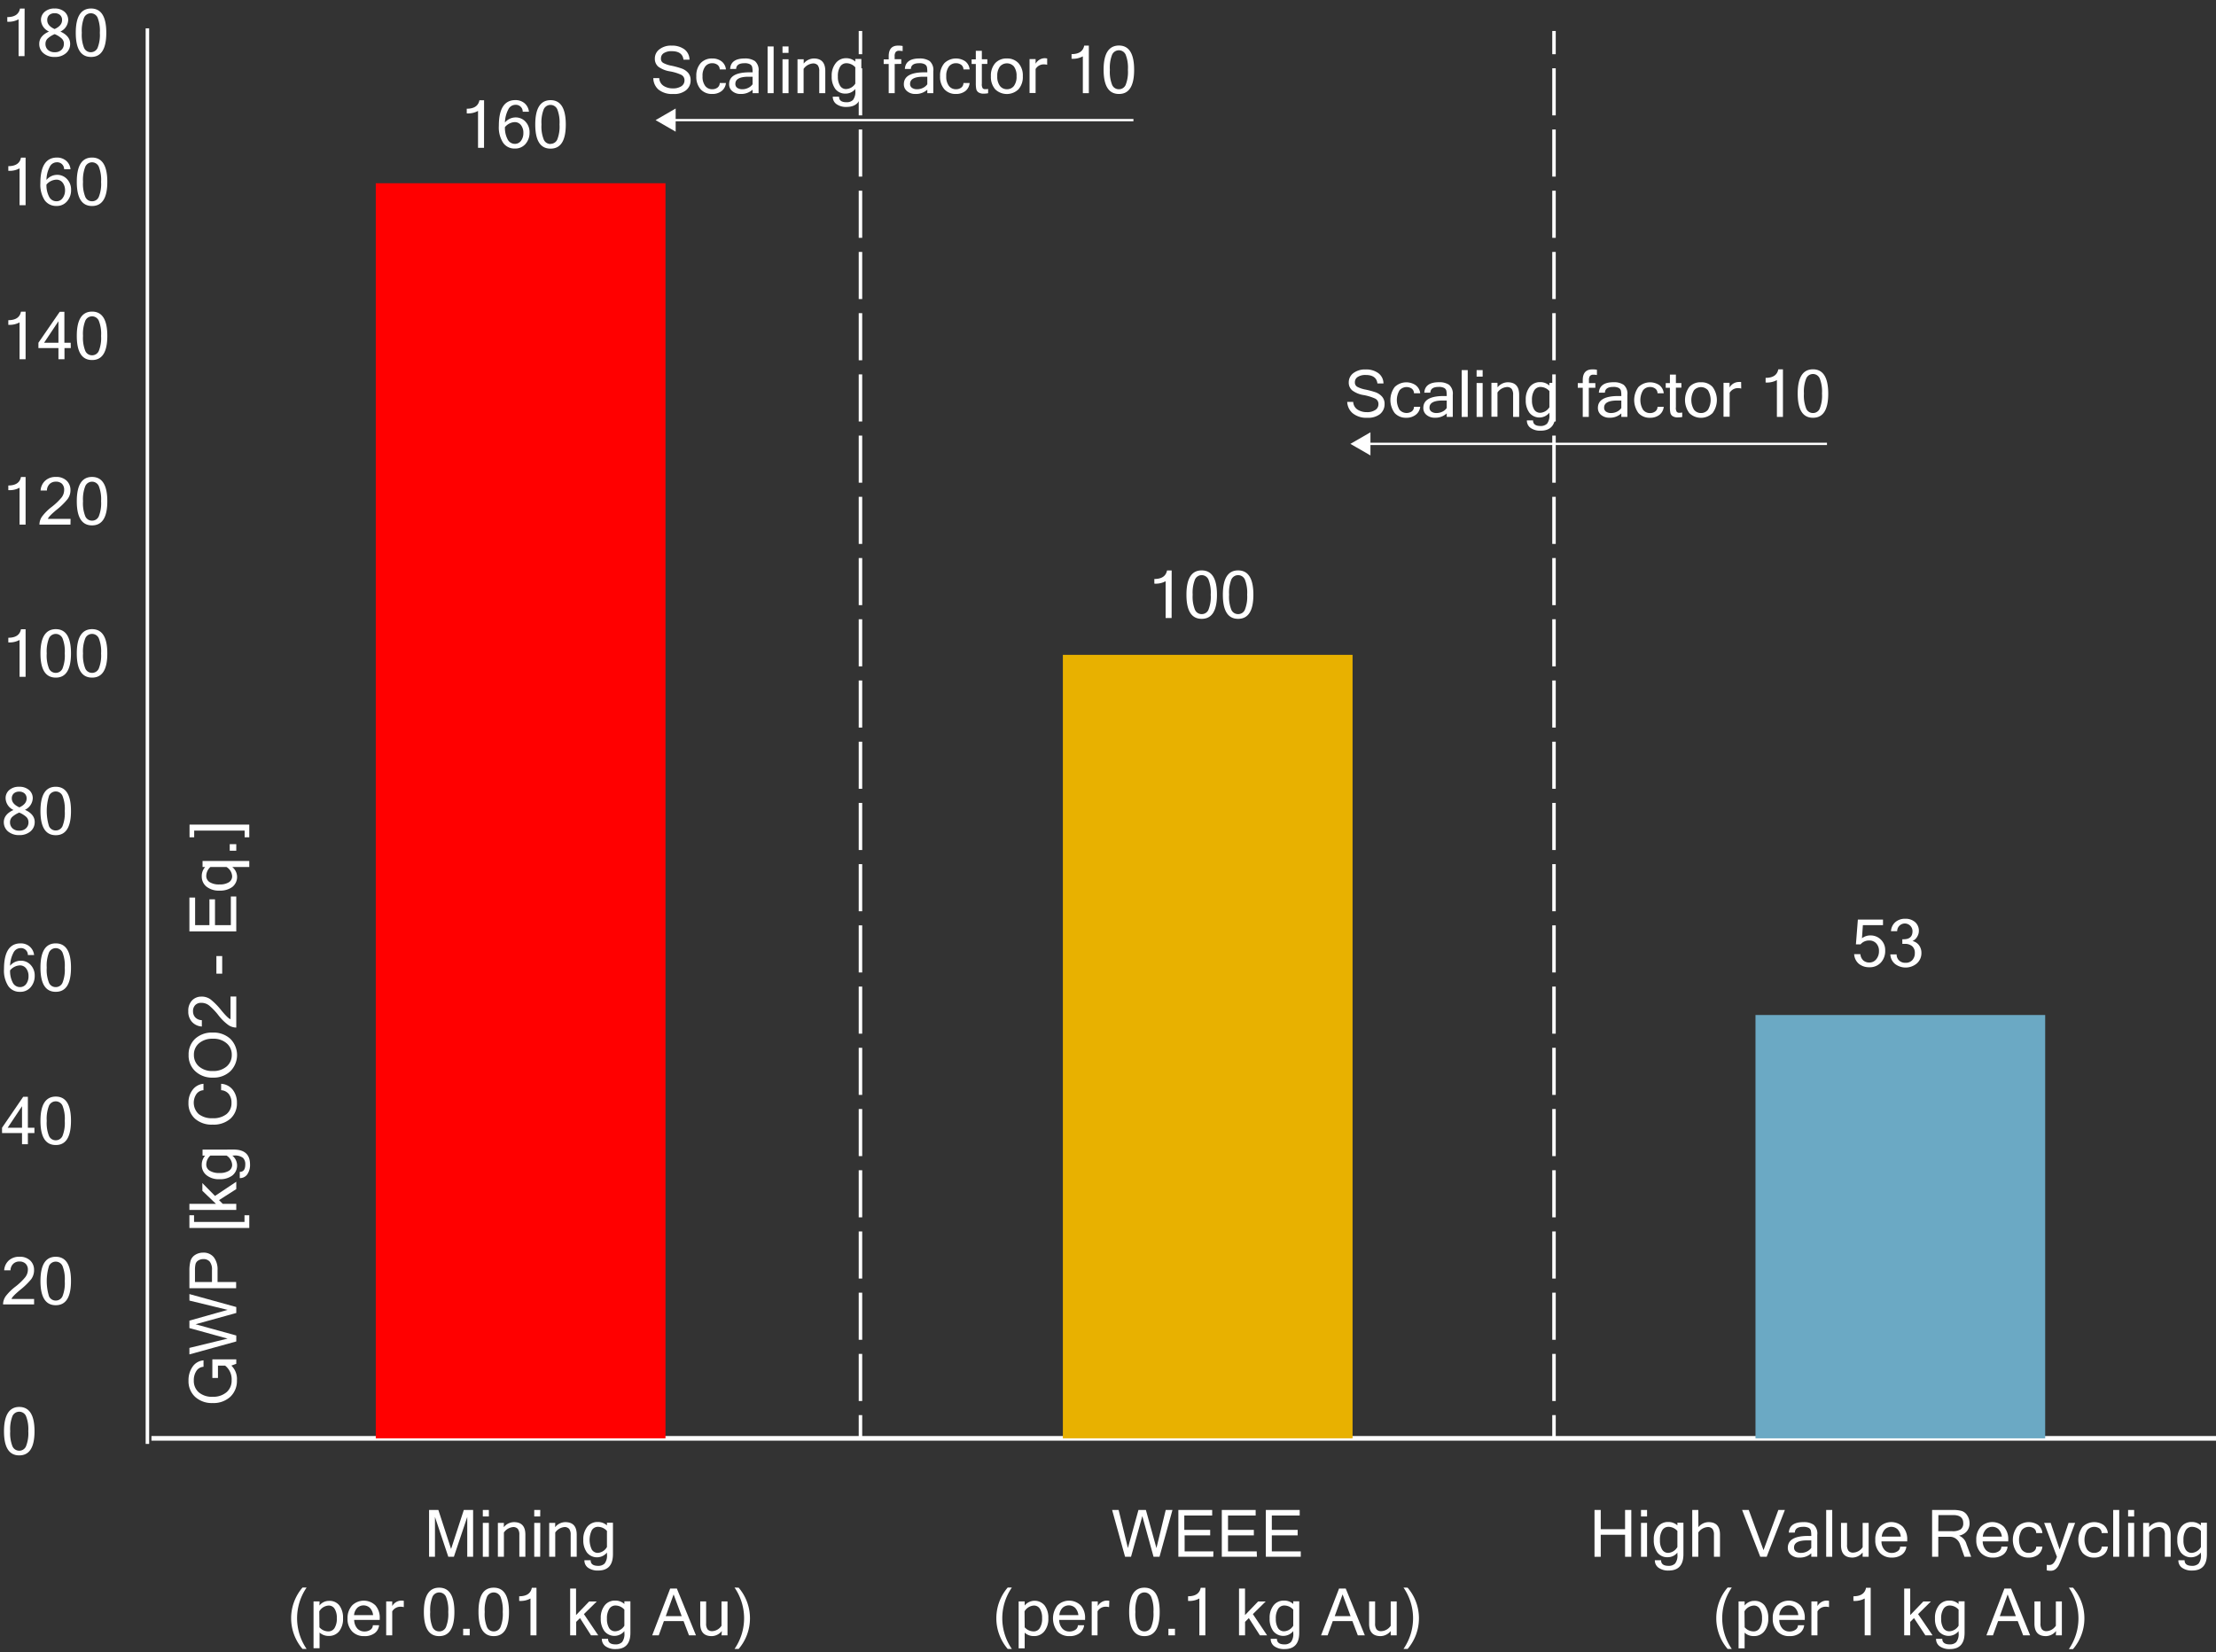 <svg id="Layer_1" data-name="Layer 1" xmlns="http://www.w3.org/2000/svg" width="477.01" height="355.69" viewBox="0 0 477.01 355.69"><rect x="0" y="0" width="477.01" height="355.69" fill="#333333" stroke="none"/><defs><style>.cls-1,.cls-2,.cls-3,.cls-4{fill:none;stroke:#fff;stroke-miterlimit:10;}.cls-2,.cls-3{stroke-width:0.75px;}.cls-3{stroke-dasharray:10.14 3.04;}.cls-4{stroke-width:0.5px;}.cls-5{fill:#fff;}.cls-6{fill:red;}.cls-7{fill:#e8b100;}.cls-8{fill:#6ba9c4;}</style></defs><line class="cls-1" x1="32.6" y1="309.66" x2="477.01" y2="309.66"/><line class="cls-2" x1="185.22" y1="309.66" x2="185.22" y2="304.66"/><line class="cls-3" x1="185.22" y1="301.62" x2="185.22" y2="13.19"/><line class="cls-2" x1="185.22" y1="11.67" x2="185.22" y2="6.67"/><line class="cls-2" x1="334.51" y1="309.66" x2="334.51" y2="304.66"/><line class="cls-3" x1="334.51" y1="301.62" x2="334.51" y2="13.19"/><line class="cls-2" x1="334.51" y1="11.67" x2="334.51" y2="6.67"/><line class="cls-2" x1="31.73" y1="310.86" x2="31.73" y2="6.1"/><line class="cls-4" x1="243.98" y1="25.86" x2="144.71" y2="25.86"/><polygon class="cls-5" points="145.44 23.36 141.12 25.86 145.44 28.35 145.44 23.36"/><line class="cls-4" x1="393.27" y1="95.56" x2="294.27" y2="95.56"/><polygon class="cls-5" points="295 93.07 290.68 95.56 295 98.05 295 93.07"/><path class="cls-5" d="M5.51,44.18H4.21V36.25a4.42,4.42,0,0,1-2.42.52v-1c1.58,0,2.49-.61,2.72-1.83h1Z"/><path class="cls-5" d="M10,38.74a3,3,0,0,1,2.29-1.1,2.87,2.87,0,0,1,2.14.92,3.27,3.27,0,0,1,.87,2.34,3.59,3.59,0,0,1-.87,2.44,2.84,2.84,0,0,1-2.29,1A3,3,0,0,1,9.6,43.09a6.19,6.19,0,0,1-.91-3.63q0-5.53,3.57-5.54a3,3,0,0,1,1.92.64,2.75,2.75,0,0,1,1,1.87H13.8a1.48,1.48,0,0,0-1.61-1.49,1.71,1.71,0,0,0-1.5,1A6.3,6.3,0,0,0,10,38.74Zm0,1a5.33,5.33,0,0,0,.6,2.67,1.74,1.74,0,0,0,1.53.92,1.58,1.58,0,0,0,1.34-.67A2.7,2.7,0,0,0,14,41a2.64,2.64,0,0,0-.51-1.67,1.64,1.64,0,0,0-1.37-.65A2.92,2.92,0,0,0,10,39.74Z"/><path class="cls-5" d="M19.81,33.92c2.19,0,3.29,1.75,3.29,5.23s-1.1,5.2-3.29,5.2-3.28-1.73-3.28-5.2S17.62,33.92,19.81,33.92Zm0,9.41a1.55,1.55,0,0,0,1.45-.92,7.49,7.49,0,0,0,.5-3.26,7.66,7.66,0,0,0-.5-3.28,1.59,1.59,0,0,0-2.89,0,7.66,7.66,0,0,0-.5,3.28,7.49,7.49,0,0,0,.5,3.26A1.55,1.55,0,0,0,19.81,43.33Z"/><path class="cls-5" d="M5.28,12.09H4V4.16a4.52,4.52,0,0,1-2.43.52v-1q2.37,0,2.73-1.83h1Z"/><path class="cls-5" d="M13,6.79c1.4.65,2.1,1.52,2.1,2.62a2.58,2.58,0,0,1-.92,2.06,3.54,3.54,0,0,1-2.41.79,3.53,3.53,0,0,1-2.4-.79,2.55,2.55,0,0,1-.92-2.06c0-1.1.7-2,2.1-2.62A2.86,2.86,0,0,1,8.82,4.33a2.28,2.28,0,0,1,.81-1.8,3.12,3.12,0,0,1,2.12-.7,3.13,3.13,0,0,1,2.13.7,2.3,2.3,0,0,1,.8,1.8A2.85,2.85,0,0,1,13,6.79Zm.76,2.62a1.51,1.51,0,0,0-.48-1.12,5,5,0,0,0-1.51-.94,5.12,5.12,0,0,0-1.51.94,1.54,1.54,0,0,0-.47,1.12,1.7,1.7,0,0,0,.54,1.34,2.06,2.06,0,0,0,1.44.49,2,2,0,0,0,1.44-.49A1.68,1.68,0,0,0,13.74,9.41Zm-2-3.16c1.06-.47,1.6-1.12,1.6-1.92a1.38,1.38,0,0,0-.43-1.09,1.65,1.65,0,0,0-1.17-.39,1.69,1.69,0,0,0-1.17.39,1.41,1.41,0,0,0-.42,1.09C10.16,5.13,10.69,5.78,11.75,6.25Z"/><path class="cls-5" d="M19.59,1.83q3.29,0,3.29,5.23t-3.29,5.2q-3.28,0-3.28-5.2T19.59,1.83Zm0,9.41A1.58,1.58,0,0,0,21,10.32a7.53,7.53,0,0,0,.49-3.26A7.66,7.66,0,0,0,21,3.78a1.6,1.6,0,0,0-2.9,0,7.66,7.66,0,0,0-.49,3.28,7.53,7.53,0,0,0,.49,3.26A1.57,1.57,0,0,0,19.59,11.24Z"/><path class="cls-5" d="M104.19,31.82H102.9V23.88a4.42,4.42,0,0,1-2.43.53v-1q2.37,0,2.73-1.83h1Z"/><path class="cls-5" d="M108.69,26.38a3,3,0,0,1,2.29-1.1,2.84,2.84,0,0,1,2.14.92,3.26,3.26,0,0,1,.87,2.34,3.65,3.65,0,0,1-.86,2.44,2.89,2.89,0,0,1-2.3,1,2.94,2.94,0,0,1-2.54-1.26,6.12,6.12,0,0,1-.91-3.63q0-5.54,3.56-5.54a3,3,0,0,1,1.92.63,2.79,2.79,0,0,1,1,1.88h-1.34a1.47,1.47,0,0,0-1.61-1.49,1.7,1.7,0,0,0-1.5,1A6.4,6.4,0,0,0,108.69,26.38Zm0,1a5.28,5.28,0,0,0,.6,2.66,1.73,1.73,0,0,0,1.53.93,1.59,1.59,0,0,0,1.34-.67,2.77,2.77,0,0,0,.5-1.68,2.62,2.62,0,0,0-.51-1.67,1.65,1.65,0,0,0-1.38-.66A2.92,2.92,0,0,0,108.68,27.38Z"/><path class="cls-5" d="M118.5,21.56q3.28,0,3.29,5.23T118.5,32q-3.28,0-3.28-5.2T118.5,21.56Zm0,9.41a1.58,1.58,0,0,0,1.45-.92,7.56,7.56,0,0,0,.49-3.26,7.63,7.63,0,0,0-.49-3.28,1.6,1.6,0,0,0-2.9,0,7.63,7.63,0,0,0-.49,3.28,7.56,7.56,0,0,0,.49,3.26A1.57,1.57,0,0,0,118.5,31Z"/><path class="cls-5" d="M101.84,335.16h-1.26v-8.58l-2.88,8.58H96.5l-2.87-8.58v8.58H92.36V325.08h2l2.74,8.4,2.74-8.4h2Z"/><path class="cls-5" d="M105.23,326.48h-1.3v-1.4h1.3Zm0,8.68h-1.3v-7.3h1.3Z"/><path class="cls-5" d="M108.44,328.79a2.86,2.86,0,0,1,2.18-1.09c1.65,0,2.47.89,2.47,2.69v4.77h-1.3v-4.72a2.05,2.05,0,0,0-.32-1.28,1.28,1.28,0,0,0-1-.4,2.71,2.71,0,0,0-2,1.17v5.23h-1.3v-7.3h1.3Z"/><path class="cls-5" d="M116.28,326.48H115v-1.4h1.3Zm0,8.68H115v-7.3h1.3Z"/><path class="cls-5" d="M119.49,328.79a2.86,2.86,0,0,1,2.18-1.09c1.65,0,2.47.89,2.47,2.69v4.77h-1.3v-4.72a2.05,2.05,0,0,0-.32-1.28,1.28,1.28,0,0,0-1-.4,2.71,2.71,0,0,0-2,1.17v5.23h-1.3v-7.3h1.3Z"/><path class="cls-5" d="M131.94,334.6q0,3.52-3.18,3.52a3.54,3.54,0,0,1-2.17-.6,1.9,1.9,0,0,1-.79-1.61h1.34c0,.8.54,1.2,1.61,1.2a1.9,1.9,0,0,0,1.4-.5,2.82,2.82,0,0,0,.5-2v-.36a2.77,2.77,0,0,1-4.3,0,4.43,4.43,0,0,1-.79-2.75,4.3,4.3,0,0,1,.88-2.83,2.79,2.79,0,0,1,2.21-1,2.89,2.89,0,0,1,2,.73v-.57h1.29Zm-1.29-1.54V329.6a2.59,2.59,0,0,0-1.92-.89,1.53,1.53,0,0,0-1.33.72,4.77,4.77,0,0,0,0,4.19,1.5,1.5,0,0,0,1.3.7A2.47,2.47,0,0,0,130.65,333.06Z"/><path class="cls-5" d="M66,355h-.88a10.14,10.14,0,0,1,0-13.22H66A11.68,11.68,0,0,0,66,355Z"/><path class="cls-5" d="M68.76,345.65a2.61,2.61,0,0,1,2.08-1,2.65,2.65,0,0,1,2.22,1,4.39,4.39,0,0,1,.78,2.74A4.28,4.28,0,0,1,73,351.2a2.76,2.76,0,0,1-2.21,1,2.87,2.87,0,0,1-2-.73v3.37h-1.3V344.77h1.3Zm0,4.69a2.54,2.54,0,0,0,1.91.88,1.54,1.54,0,0,0,1.34-.71,3.82,3.82,0,0,0,.49-2.15,3.58,3.58,0,0,0-.47-2,1.46,1.46,0,0,0-1.3-.7,2.48,2.48,0,0,0-2,1.25Z"/><path class="cls-5" d="M78.4,352.24a3.45,3.45,0,0,1-2.59-1,3.9,3.9,0,0,1-1-2.82,4,4,0,0,1,1-2.8,3.59,3.59,0,0,1,5,0,4,4,0,0,1,.93,2.82v.31h-5.5a2.85,2.85,0,0,0,.7,1.88,2.07,2.07,0,0,0,1.52.61,2.28,2.28,0,0,0,1.23-.34,1.18,1.18,0,0,0,.57-1h1.34a2.42,2.42,0,0,1-1,1.74A3.58,3.58,0,0,1,78.4,352.24Zm1.91-4.52a2.59,2.59,0,0,0-.71-1.58,2,2,0,0,0-2.68,0,2.57,2.57,0,0,0-.71,1.58Z"/><path class="cls-5" d="M86.92,346a2.63,2.63,0,0,0-.79-.09,2.06,2.06,0,0,0-1.7,1v5.16h-1.3v-7.3h1.3v1a2.32,2.32,0,0,1,1.9-1.18,3.07,3.07,0,0,1,.59.05Z"/><path class="cls-5" d="M94.53,341.81c2.19,0,3.28,1.75,3.28,5.23s-1.09,5.2-3.28,5.2-3.29-1.73-3.29-5.2S92.34,341.81,94.53,341.81Zm0,9.41A1.56,1.56,0,0,0,96,350.3a7.53,7.53,0,0,0,.49-3.26,7.69,7.69,0,0,0-.49-3.28,1.6,1.6,0,0,0-2.9,0,7.69,7.69,0,0,0-.49,3.28,7.53,7.53,0,0,0,.49,3.26A1.55,1.55,0,0,0,94.53,351.22Z"/><path class="cls-5" d="M101.11,352.07H99.7v-1.41h1.41Z"/><path class="cls-5" d="M106.28,341.81c2.19,0,3.28,1.75,3.28,5.23s-1.09,5.2-3.28,5.2S103,350.51,103,347,104.09,341.81,106.28,341.81Zm0,9.41a1.56,1.56,0,0,0,1.45-.92,7.53,7.53,0,0,0,.49-3.26,7.69,7.69,0,0,0-.49-3.28,1.6,1.6,0,0,0-2.9,0,7.69,7.69,0,0,0-.49,3.28,7.53,7.53,0,0,0,.49,3.26A1.55,1.55,0,0,0,106.28,351.22Z"/><path class="cls-5" d="M115.48,352.07h-1.29v-7.93a4.43,4.43,0,0,1-2.43.52v-1c1.58,0,2.49-.61,2.72-1.83h1Z"/><path class="cls-5" d="M128.77,352.07h-1.55l-2.37-3.71-.82.81v2.9h-1.3V342H124v5.71l2.82-2.93h1.64l-2.77,2.72Z"/><path class="cls-5" d="M135.7,351.51q0,3.53-3.18,3.52a3.52,3.52,0,0,1-2.17-.6,1.91,1.91,0,0,1-.8-1.61h1.34c0,.8.54,1.2,1.61,1.2a1.91,1.91,0,0,0,1.41-.5,2.84,2.84,0,0,0,.49-2v-.36a2.76,2.76,0,0,1-4.3,0,4.37,4.37,0,0,1-.78-2.74,4.27,4.27,0,0,1,.87-2.83,2.76,2.76,0,0,1,2.21-1,2.87,2.87,0,0,1,2,.73v-.57h1.3ZM134.4,350v-3.46a2.55,2.55,0,0,0-1.92-.89,1.55,1.55,0,0,0-1.33.72,3.78,3.78,0,0,0-.5,2.14,3.72,3.72,0,0,0,.47,2,1.51,1.51,0,0,0,1.31.69A2.45,2.45,0,0,0,134.4,350Z"/><path class="cls-5" d="M149.81,352.07h-1.5L147.14,349h-4.23l-1.11,3.07h-1.41L144.26,342h1.44Zm-3.07-4.13L145,343.26l-1.69,4.68Z"/><path class="cls-5" d="M155.38,351.14a2.84,2.84,0,0,1-2.18,1.1c-1.65,0-2.47-.9-2.47-2.69v-4.78H152v4.72a2.07,2.07,0,0,0,.31,1.29,1.29,1.29,0,0,0,1,.39,2.53,2.53,0,0,0,2-1.17v-5.23h1.29v7.3h-1.29Z"/><path class="cls-5" d="M159,341.81A10.14,10.14,0,0,1,159,355h-.89a11.63,11.63,0,0,0,0-13.22Z"/><path class="cls-5" d="M51,297.18a4.68,4.68,0,0,1-1.42,3.53,5.3,5.3,0,0,1-3.8,1.35A5.31,5.31,0,0,1,42,300.73a4.57,4.57,0,0,1-1.42-3.5,5,5,0,0,1,.88-3,3.15,3.15,0,0,1,2.35-1.36v1.39a1.92,1.92,0,0,0-1.53.88,3.6,3.6,0,0,0-.56,2.1,3.24,3.24,0,0,0,1.07,2.52,4.37,4.37,0,0,0,3,.95,4.37,4.37,0,0,0,3-1,3.26,3.26,0,0,0,1.07-2.52A3.74,3.74,0,0,0,48.45,294H46.92v2.66H45.71v-4h5.15v.95L49.8,294A4,4,0,0,1,51,297.18Z"/><path class="cls-5" d="M40.77,278.6l10.09,2.79v1.28l-8.77,2.43,8.77,2.42v1.28l-10.09,2.79v-1.4l8.22-2-8.22-2.27v-1.6L49,282l-8.22-2Z"/><path class="cls-5" d="M40.77,277.34v-3.77A8.1,8.1,0,0,1,41,271.5a2.29,2.29,0,0,1,1-1.33,3.17,3.17,0,0,1,1.72-.49,2.8,2.8,0,0,1,2.31,1,4.31,4.31,0,0,1,.8,2.8V276h4v1.34ZM45.63,276v-2.55a2.75,2.75,0,0,0-.48-1.83,1.74,1.74,0,0,0-1.39-.55,2,2,0,0,0-1.08.3,1.3,1.3,0,0,0-.59.77,5.65,5.65,0,0,0-.12,1.34V276Z"/><path class="cls-5" d="M53.66,261.63v2.74H40.77v-2.74h1v1.44H52.63v-1.44Z"/><path class="cls-5" d="M50.86,254.42V256l-3.71,2.37.8.81h2.91v1.3H40.77v-1.3h5.72l-2.93-2.81V254.7l2.72,2.77Z"/><path class="cls-5" d="M50.29,247.49q3.52,0,3.53,3.18a3.52,3.52,0,0,1-.6,2.17,1.91,1.91,0,0,1-1.61.79v-1.34c.8,0,1.19-.53,1.19-1.61a1.9,1.9,0,0,0-.49-1.4,2.85,2.85,0,0,0-2-.5H50a2.75,2.75,0,0,1,0,4.3,4.33,4.33,0,0,1-2.74.79,4.21,4.21,0,0,1-2.83-.88,2.75,2.75,0,0,1-1-2.2,3,3,0,0,1,.73-2h-.56v-1.29Zm-1.53,1.29H45.29a2.59,2.59,0,0,0-.89,1.92,1.53,1.53,0,0,0,.72,1.33,3.73,3.73,0,0,0,2.15.5,3.58,3.58,0,0,0,2-.47,1.48,1.48,0,0,0,.7-1.3A2.49,2.49,0,0,0,48.76,248.78Z"/><path class="cls-5" d="M51,237.43a4.38,4.38,0,0,1-1.41,3.42,5.45,5.45,0,0,1-3.81,1.27,5.42,5.42,0,0,1-3.8-1.27,4.38,4.38,0,0,1-1.41-3.42,4.46,4.46,0,0,1,.89-2.8,3.25,3.25,0,0,1,2.34-1.3v1.38a2,2,0,0,0-1.52.83,3.34,3.34,0,0,0,.49,4.31,4.56,4.56,0,0,0,3,.89,4.54,4.54,0,0,0,3-.89,3,3,0,0,0,1.06-2.4,3,3,0,0,0-.58-1.92,2.28,2.28,0,0,0-1.65-.82v-1.38a3.41,3.41,0,0,1,2.49,1.27A4.41,4.41,0,0,1,51,237.43Z"/><path class="cls-5" d="M40.6,227.11A4.58,4.58,0,0,1,42,223.64a5.32,5.32,0,0,1,3.78-1.34,5.35,5.35,0,0,1,3.79,1.34,4.93,4.93,0,0,1,0,7A5.23,5.23,0,0,1,45.81,232,5.25,5.25,0,0,1,42,230.59,4.58,4.58,0,0,1,40.6,227.11Zm9.29,0a3.17,3.17,0,0,0-1.08-2.48,4.28,4.28,0,0,0-3-1,4.36,4.36,0,0,0-3,1,3.17,3.17,0,0,0-1.07,2.46,3.23,3.23,0,0,0,1.07,2.49,4.32,4.32,0,0,0,3,1,4.36,4.36,0,0,0,3-1A3.18,3.18,0,0,0,49.89,227.13Z"/><path class="cls-5" d="M50.86,214.54v6.68a3,3,0,0,1-1.76-.58A10.62,10.62,0,0,1,47,218.55a13.47,13.47,0,0,0-2-2.09,2.68,2.68,0,0,0-1.66-.56,1.74,1.74,0,0,0-1.31.48,1.83,1.83,0,0,0-.48,1.35,1.88,1.88,0,0,0,.48,1.3,2,2,0,0,0,1.42.6V221a3.14,3.14,0,0,1-2.13-1,3.27,3.27,0,0,1-.79-2.29,3.17,3.17,0,0,1,.81-2.33,2.74,2.74,0,0,1,2-.82,3.21,3.21,0,0,1,2,.61,14.84,14.84,0,0,1,2.34,2.4c1,1.2,1.65,1.81,1.94,1.84v-4.87Z"/><path class="cls-5" d="M47.83,205.83v3.79H46.58v-3.79Z"/><path class="cls-5" d="M50.86,193v7.52H40.77v-7.29H42v5.95h3.08v-5.56h1.2v5.56h3.41V193Z"/><path class="cls-5" d="M53.66,185.36v1.3H50a2.75,2.75,0,0,1,0,4.3,4.39,4.39,0,0,1-2.74.78,4.26,4.26,0,0,1-2.83-.87,2.78,2.78,0,0,1-1-2.21,2.91,2.91,0,0,1,.73-2h-.56v-1.3Zm-4.9,1.3H45.29a2.59,2.59,0,0,0-.89,1.92,1.55,1.55,0,0,0,.72,1.33,3.81,3.81,0,0,0,2.15.5,3.66,3.66,0,0,0,2-.47,1.49,1.49,0,0,0,.7-1.31A2.48,2.48,0,0,0,48.76,186.66Z"/><path class="cls-5" d="M50.86,181.74v1.41H49.45v-1.41Z"/><path class="cls-5" d="M53.66,177.53v2.73h-1v-1.44H41.8v1.44h-1v-2.73Z"/><path class="cls-5" d="M252.38,325.08l-2.79,10.08h-1.28l-2.42-8.76-2.43,8.76h-1.28l-2.79-10.08h1.4l2,8.21,2.27-8.21h1.6l2.27,8.21,2-8.21Z"/><path class="cls-5" d="M261.17,335.16h-7.52V325.08h7.28v1.19h-6v3.09h5.57v1.19H255V334h6.19Z"/><path class="cls-5" d="M270.56,335.16H263V325.08h7.29v1.19h-5.95v3.09h5.56v1.19h-5.56V334h6.18Z"/><path class="cls-5" d="M280,335.16h-7.52V325.08h7.29v1.19h-6v3.09h5.56v1.19h-5.56V334H280Z"/><path class="cls-5" d="M217.81,355h-.89a10.14,10.14,0,0,1,0-13.22h.89a11.63,11.63,0,0,0,0,13.22Z"/><path class="cls-5" d="M220.57,345.65a2.77,2.77,0,0,1,4.3,0,4.33,4.33,0,0,1,.79,2.74,4.23,4.23,0,0,1-.88,2.84,2.74,2.74,0,0,1-2.21,1,2.89,2.89,0,0,1-2-.73v3.37h-1.3V344.77h1.3Zm0,4.69a2.58,2.58,0,0,0,1.92.88,1.52,1.52,0,0,0,1.33-.71,3.81,3.81,0,0,0,.5-2.15,3.66,3.66,0,0,0-.47-2,1.48,1.48,0,0,0-1.31-.7,2.49,2.49,0,0,0-2,1.25Z"/><path class="cls-5" d="M230.21,352.24a3.43,3.43,0,0,1-2.58-1,4.57,4.57,0,0,1,0-5.62,3.58,3.58,0,0,1,5,0,4,4,0,0,1,.94,2.82v.31H228a2.8,2.8,0,0,0,.7,1.88,2,2,0,0,0,1.51.61,2.23,2.23,0,0,0,1.23-.34,1.16,1.16,0,0,0,.58-1h1.34a2.42,2.42,0,0,1-1,1.74A3.59,3.59,0,0,1,230.21,352.24Zm1.92-4.52a2.71,2.71,0,0,0-.71-1.58,2,2,0,0,0-2.69,0,2.56,2.56,0,0,0-.7,1.58Z"/><path class="cls-5" d="M238.74,346a2.72,2.72,0,0,0-.79-.09,2,2,0,0,0-1.7,1v5.16H235v-7.3h1.3v1a2.31,2.31,0,0,1,1.9-1.18,3.13,3.13,0,0,1,.59.05Z"/><path class="cls-5" d="M246.34,341.81c2.19,0,3.29,1.75,3.29,5.23s-1.1,5.2-3.29,5.2-3.28-1.73-3.28-5.2S244.15,341.81,246.34,341.81Zm0,9.41a1.55,1.55,0,0,0,1.45-.92,7.49,7.49,0,0,0,.5-3.26,7.66,7.66,0,0,0-.5-3.28,1.59,1.59,0,0,0-2.89,0,7.5,7.5,0,0,0-.5,3.28,7.34,7.34,0,0,0,.5,3.26A1.55,1.55,0,0,0,246.34,351.22Z"/><path class="cls-5" d="M252.92,352.07h-1.41v-1.41h1.41Z"/><path class="cls-5" d="M259.46,352.07h-1.29v-7.93a4.48,4.48,0,0,1-2.43.52v-1c1.58,0,2.49-.61,2.72-1.83h1Z"/><path class="cls-5" d="M272.75,352.07H271.2l-2.38-3.71-.81.81v2.9h-1.3V342H268v5.71l2.82-2.93h1.63l-2.76,2.72Z"/><path class="cls-5" d="M279.67,351.51q0,3.53-3.18,3.52a3.54,3.54,0,0,1-2.17-.6,1.9,1.9,0,0,1-.79-1.61h1.34c0,.8.54,1.2,1.61,1.2a1.89,1.89,0,0,0,1.4-.5,2.84,2.84,0,0,0,.5-2v-.36a2.76,2.76,0,0,1-4.3,0,4.37,4.37,0,0,1-.78-2.74,4.27,4.27,0,0,1,.87-2.83,2.76,2.76,0,0,1,2.21-1,2.89,2.89,0,0,1,2,.73v-.57h1.29ZM278.38,350v-3.46a2.55,2.55,0,0,0-1.92-.89,1.55,1.55,0,0,0-1.33.72,3.78,3.78,0,0,0-.5,2.14,3.72,3.72,0,0,0,.47,2,1.51,1.51,0,0,0,1.31.69A2.45,2.45,0,0,0,278.38,350Z"/><path class="cls-5" d="M293.79,352.07h-1.51L291.11,349h-4.22l-1.11,3.07h-1.41L288.24,342h1.44Zm-3.07-4.13L289,343.26l-1.69,4.68Z"/><path class="cls-5" d="M299.36,351.14a2.86,2.86,0,0,1-2.18,1.1c-1.65,0-2.47-.9-2.47-2.69v-4.78H296v4.72a2.07,2.07,0,0,0,.31,1.29,1.27,1.27,0,0,0,1.05.39,2.54,2.54,0,0,0,2-1.17v-5.23h1.29v7.3h-1.29Z"/><path class="cls-5" d="M303,341.81A10.14,10.14,0,0,1,303,355h-.89a11.63,11.63,0,0,0,0-13.22Z"/><path class="cls-5" d="M351.15,335.16h-1.34v-4.74h-5.24v4.74h-1.34V325.08h1.34v4.14h5.24v-4.14h1.34Z"/><path class="cls-5" d="M354.54,326.48h-1.3v-1.4h1.3Zm0,8.68h-1.3v-7.3h1.3Z"/><path class="cls-5" d="M362.37,334.6q0,3.52-3.18,3.52a3.52,3.52,0,0,1-2.17-.6,1.91,1.91,0,0,1-.8-1.61h1.34c0,.8.54,1.2,1.61,1.2a1.91,1.91,0,0,0,1.41-.5,2.83,2.83,0,0,0,.49-2v-.36a2.59,2.59,0,0,1-2.08,1,2.65,2.65,0,0,1-2.22-1,4.42,4.42,0,0,1-.78-2.75,4.24,4.24,0,0,1,.88-2.83,2.77,2.77,0,0,1,2.2-1,2.87,2.87,0,0,1,2,.73v-.57h1.3Zm-1.3-1.54V329.6a2.59,2.59,0,0,0-1.92-.89,1.56,1.56,0,0,0-1.33.72,3.78,3.78,0,0,0-.5,2.14,3.63,3.63,0,0,0,.48,2.05,1.49,1.49,0,0,0,1.3.7A2.46,2.46,0,0,0,361.07,333.06Z"/><path class="cls-5" d="M365.59,328.79a2.85,2.85,0,0,1,2.18-1.09c1.64,0,2.47.89,2.47,2.69v4.77h-1.3v-4.72a2.05,2.05,0,0,0-.32-1.28,1.31,1.31,0,0,0-1.05-.4,2.71,2.71,0,0,0-2,1.17v5.23h-1.3V325.08h1.3Z"/><path class="cls-5" d="M384.21,325.08l-3.92,10.08h-1.38L375,325.08h1.43l3.18,8.65,3.19-8.65Z"/><path class="cls-5" d="M389.89,334.41a3.58,3.58,0,0,1-2.56.92,2.67,2.67,0,0,1-1.78-.58,1.91,1.91,0,0,1-.71-1.52q0-2.57,4.41-2.56h.64a5.17,5.17,0,0,0-.09-1.14.93.93,0,0,0-.46-.59,2.42,2.42,0,0,0-1.2-.23c-1.16,0-1.75.41-1.79,1.24h-1.29q.13-2.25,3.15-2.25a3.7,3.7,0,0,1,2.19.56,2.53,2.53,0,0,1,.78,2.18v4.72h-1.29Zm0-1.17v-1.61H389q-2.82,0-2.82,1.53a1,1,0,0,0,.41.86,1.88,1.88,0,0,0,1.12.3,2.81,2.81,0,0,0,1.23-.29A2.48,2.48,0,0,0,389.89,333.24Z"/><path class="cls-5" d="M394.4,335.16h-1.3V325.08h1.3Z"/><path class="cls-5" d="M400.94,334.23a2.86,2.86,0,0,1-2.18,1.1c-1.65,0-2.47-.89-2.47-2.69v-4.78h1.3v4.72a2.07,2.07,0,0,0,.31,1.29,1.27,1.27,0,0,0,1.05.39,2.56,2.56,0,0,0,2-1.17v-5.23h1.29v7.3h-1.29Z"/><path class="cls-5" d="M407.25,335.33a3.43,3.43,0,0,1-2.58-1,3.83,3.83,0,0,1-1-2.81,4,4,0,0,1,.94-2.81,3.57,3.57,0,0,1,5,0,4,4,0,0,1,.93,2.82v.31H405a2.76,2.76,0,0,0,.69,1.87,2.09,2.09,0,0,0,1.52.62,2.24,2.24,0,0,0,1.23-.35,1.15,1.15,0,0,0,.57-1h1.35a2.43,2.43,0,0,1-1,1.74A3.56,3.56,0,0,1,407.25,335.33Zm1.91-4.52a2.67,2.67,0,0,0-.7-1.58,2,2,0,0,0-2.69,0,2.65,2.65,0,0,0-.71,1.58Z"/><path class="cls-5" d="M424.31,335.16h-1.45l-.95-2.69a2.59,2.59,0,0,0-.84-1.17,2.2,2.2,0,0,0-1.36-.45h-2.48v4.31H415.9V325.08h4.47a6.77,6.77,0,0,1,1.91.22,2.21,2.21,0,0,1,1.21,1,3,3,0,0,1,.47,1.64,2.61,2.61,0,0,1-.61,1.75,2.87,2.87,0,0,1-1.66.92v0a2.73,2.73,0,0,1,1.61,1.83Zm-7.08-5.51h3a3.24,3.24,0,0,0,1.81-.39,1.55,1.55,0,0,0,.56-1.36c0-1.14-.72-1.72-2.16-1.72h-3.19Z"/><path class="cls-5" d="M429,335.33a3.44,3.44,0,0,1-2.59-1,3.87,3.87,0,0,1-1-2.81,4,4,0,0,1,.95-2.81,3.57,3.57,0,0,1,5,0,4,4,0,0,1,.93,2.82v.31h-5.5a2.82,2.82,0,0,0,.7,1.87,2.07,2.07,0,0,0,1.52.62,2.23,2.23,0,0,0,1.22-.35,1.16,1.16,0,0,0,.58-1h1.34a2.42,2.42,0,0,1-1,1.74A3.58,3.58,0,0,1,429,335.33Zm1.91-4.52a2.68,2.68,0,0,0-.71-1.58,1.89,1.89,0,0,0-1.35-.52,1.86,1.86,0,0,0-1.33.52,2.59,2.59,0,0,0-.71,1.58Z"/><path class="cls-5" d="M436.7,335.33a3.23,3.23,0,0,1-2.49-1,4.73,4.73,0,0,1,0-5.63,3.61,3.61,0,0,1,4.49-.4,2.48,2.48,0,0,1,.94,1.75h-1.33a1.25,1.25,0,0,0-.49-1,2,2,0,0,0-2.63.37,4.07,4.07,0,0,0,0,4.19,1.87,1.87,0,0,0,1.51.71,1.84,1.84,0,0,0,1.12-.35,1.23,1.23,0,0,0,.49-1h1.33a2.46,2.46,0,0,1-.94,1.75A3.25,3.25,0,0,1,436.7,335.33Z"/><path class="cls-5" d="M441.2,336.92c.64,0,1.16-.58,1.57-1.76l-2.76-7.3h1.41l1.93,5.71,1.93-5.71h1.41l-2.76,7.3c-.27.7-.49,1.24-.68,1.62a2.87,2.87,0,0,1-.73,1,1.63,1.63,0,0,1-1.1.39,3.37,3.37,0,0,1-.84-.09v-1.2A2.16,2.16,0,0,0,441.2,336.92Z"/><path class="cls-5" d="M450.79,335.33a3.23,3.23,0,0,1-2.49-1,4.73,4.73,0,0,1,0-5.63,3.61,3.61,0,0,1,4.49-.4,2.48,2.48,0,0,1,.94,1.75H452.4a1.25,1.25,0,0,0-.49-1,2,2,0,0,0-2.63.37,4.07,4.07,0,0,0,0,4.19,1.87,1.87,0,0,0,1.51.71,1.84,1.84,0,0,0,1.12-.35,1.23,1.23,0,0,0,.49-1h1.33a2.46,2.46,0,0,1-.94,1.75A3.25,3.25,0,0,1,450.79,335.33Z"/><path class="cls-5" d="M456.18,335.16h-1.3V325.08h1.3Z"/><path class="cls-5" d="M459.39,326.48h-1.3v-1.4h1.3Zm0,8.68h-1.3v-7.3h1.3Z"/><path class="cls-5" d="M462.6,328.79a2.88,2.88,0,0,1,2.18-1.09c1.65,0,2.47.89,2.47,2.69v4.77H466v-4.72a2,2,0,0,0-.32-1.28,1.28,1.28,0,0,0-1.05-.4,2.71,2.71,0,0,0-2,1.17v5.23h-1.3v-7.3h1.3Z"/><path class="cls-5" d="M475.05,334.6q0,3.52-3.17,3.52a3.55,3.55,0,0,1-2.18-.6,1.9,1.9,0,0,1-.79-1.61h1.34c0,.8.54,1.2,1.61,1.2a1.93,1.93,0,0,0,1.41-.5,2.83,2.83,0,0,0,.49-2v-.36a2.77,2.77,0,0,1-4.3,0,4.42,4.42,0,0,1-.78-2.75,4.29,4.29,0,0,1,.87-2.83,2.79,2.79,0,0,1,2.21-1,2.89,2.89,0,0,1,2,.73v-.57h1.29Zm-1.29-1.54V329.6a2.59,2.59,0,0,0-1.92-.89,1.55,1.55,0,0,0-1.33.72,3.78,3.78,0,0,0-.5,2.14,3.72,3.72,0,0,0,.47,2.05,1.51,1.51,0,0,0,1.31.7A2.46,2.46,0,0,0,473.76,333.06Z"/><path class="cls-5" d="M372.78,355h-.89a10.14,10.14,0,0,1,0-13.22h.89a11.63,11.63,0,0,0,0,13.22Z"/><path class="cls-5" d="M375.55,345.65a2.59,2.59,0,0,1,2.08-1,2.67,2.67,0,0,1,2.22,1,4.39,4.39,0,0,1,.78,2.74,4.23,4.23,0,0,1-.88,2.84,2.74,2.74,0,0,1-2.21,1,2.84,2.84,0,0,1-2-.73v3.37h-1.3V344.77h1.3Zm0,4.69a2.54,2.54,0,0,0,1.91.88,1.52,1.52,0,0,0,1.33-.71,3.81,3.81,0,0,0,.5-2.15,3.66,3.66,0,0,0-.47-2,1.48,1.48,0,0,0-1.31-.7,2.46,2.46,0,0,0-2,1.25Z"/><path class="cls-5" d="M385.18,352.24a3.43,3.43,0,0,1-2.58-1,3.9,3.9,0,0,1-1-2.82,4,4,0,0,1,.95-2.8,3.58,3.58,0,0,1,5,0,4,4,0,0,1,.94,2.82v.31H383a2.8,2.8,0,0,0,.7,1.88,2,2,0,0,0,1.51.61,2.23,2.23,0,0,0,1.23-.34,1.16,1.16,0,0,0,.58-1h1.34a2.42,2.42,0,0,1-1,1.74A3.59,3.59,0,0,1,385.18,352.24Zm1.92-4.52a2.65,2.65,0,0,0-.71-1.58,1.89,1.89,0,0,0-1.35-.52,1.86,1.86,0,0,0-1.33.52,2.51,2.51,0,0,0-.71,1.58Z"/><path class="cls-5" d="M393.71,346a2.67,2.67,0,0,0-.79-.09,2,2,0,0,0-1.7,1v5.16h-1.3v-7.3h1.3v1a2.31,2.31,0,0,1,1.9-1.18,3.13,3.13,0,0,1,.59.05Z"/><path class="cls-5" d="M402.68,352.07h-1.29v-7.93a4.48,4.48,0,0,1-2.43.52v-1c1.58,0,2.49-.61,2.72-1.83h1Z"/><path class="cls-5" d="M416,352.07h-1.55L412,348.36l-.81.81v2.9h-1.3V342h1.3v5.71l2.82-2.93h1.63l-2.76,2.72Z"/><path class="cls-5" d="M422.89,351.51q0,3.53-3.18,3.52a3.54,3.54,0,0,1-2.17-.6,1.9,1.9,0,0,1-.79-1.61h1.34c0,.8.54,1.2,1.61,1.2a1.89,1.89,0,0,0,1.4-.5,2.79,2.79,0,0,0,.5-2v-.36a2.76,2.76,0,0,1-4.3,0,4.37,4.37,0,0,1-.78-2.74,4.27,4.27,0,0,1,.87-2.83,2.76,2.76,0,0,1,2.21-1,2.89,2.89,0,0,1,2,.73v-.57h1.29ZM421.6,350v-3.46a2.55,2.55,0,0,0-1.92-.89,1.55,1.55,0,0,0-1.33.72,3.78,3.78,0,0,0-.5,2.14,3.72,3.72,0,0,0,.47,2,1.51,1.51,0,0,0,1.31.69A2.45,2.45,0,0,0,421.6,350Z"/><path class="cls-5" d="M437,352.07H435.5L434.33,349h-4.22L429,352.07h-1.41L431.46,342h1.44Zm-3.07-4.13-1.77-4.68-1.69,4.68Z"/><path class="cls-5" d="M442.58,351.14a2.86,2.86,0,0,1-2.18,1.1c-1.65,0-2.47-.9-2.47-2.69v-4.78h1.3v4.72a2.07,2.07,0,0,0,.31,1.29,1.27,1.27,0,0,0,1,.39,2.54,2.54,0,0,0,2-1.17v-5.23h1.29v7.3h-1.29Z"/><path class="cls-5" d="M446.23,341.81a10.14,10.14,0,0,1,0,13.22h-.89a11.63,11.63,0,0,0,0-13.22Z"/><path class="cls-5" d="M252.2,133.06h-1.29v-7.93a4.43,4.43,0,0,1-2.43.52v-1q2.37,0,2.73-1.83h1Z"/><path class="cls-5" d="M258.67,122.8c2.19,0,3.29,1.75,3.29,5.23s-1.1,5.2-3.29,5.2-3.28-1.73-3.28-5.2S256.48,122.8,258.67,122.8Zm0,9.41a1.55,1.55,0,0,0,1.45-.92,7.49,7.49,0,0,0,.5-3.26,7.66,7.66,0,0,0-.5-3.28,1.59,1.59,0,0,0-2.89,0,7.66,7.66,0,0,0-.5,3.28,7.49,7.49,0,0,0,.5,3.26A1.55,1.55,0,0,0,258.67,132.21Z"/><path class="cls-5" d="M266.51,122.8c2.19,0,3.29,1.75,3.29,5.23s-1.1,5.2-3.29,5.2-3.28-1.73-3.28-5.2S264.32,122.8,266.51,122.8Zm0,9.41a1.55,1.55,0,0,0,1.45-.92,7.49,7.49,0,0,0,.5-3.26,7.66,7.66,0,0,0-.5-3.28,1.6,1.6,0,0,0-2.9,0,7.69,7.69,0,0,0-.49,3.28,7.53,7.53,0,0,0,.49,3.26A1.56,1.56,0,0,0,266.51,132.21Z"/><path class="cls-5" d="M400.8,202a2.9,2.9,0,0,1,1.87-.61,3.09,3.09,0,0,1,2.2.9,3.12,3.12,0,0,1,.93,2.37,3.64,3.64,0,0,1-.94,2.58,3.23,3.23,0,0,1-2.5,1,3.49,3.49,0,0,1-2.19-.71,2.93,2.93,0,0,1-1.05-2.11h1.34a2.06,2.06,0,0,0,.64,1.36,1.92,1.92,0,0,0,1.26.44,1.85,1.85,0,0,0,1.52-.71,2.64,2.64,0,0,0,.58-1.75,2.31,2.31,0,0,0-.59-1.67,2,2,0,0,0-1.54-.61,2.35,2.35,0,0,0-1.83.83h-1l.42-5.33h5.41v1.2H401Z"/><path class="cls-5" d="M411.68,202.59a2.42,2.42,0,0,1,1.42.94,2.72,2.72,0,0,1,.5,1.63,2.94,2.94,0,0,1-1,2.27,3.75,3.75,0,0,1-4.69.09,2.8,2.8,0,0,1-1-2.05h1.35a1.8,1.8,0,0,0,.5,1.28,1.89,1.89,0,0,0,1.44.53,1.86,1.86,0,0,0,1.44-.58,2.16,2.16,0,0,0,.54-1.52,1.86,1.86,0,0,0-.56-1.46,2.32,2.32,0,0,0-1.63-.51h-.5v-1h.3q1.89,0,1.89-1.74a1.65,1.65,0,0,0-3.3,0h-1.33a2.78,2.78,0,0,1,1-2,3.16,3.16,0,0,1,2.05-.67,3.09,3.09,0,0,1,2.15.73,2.46,2.46,0,0,1,.8,1.89,2.33,2.33,0,0,1-.35,1.22A2.17,2.17,0,0,1,411.68,202.59Z"/><path class="cls-5" d="M144.93,20.23a4.64,4.64,0,0,1-3.19-.95,3.31,3.31,0,0,1-1.11-2.46h1.28a2.09,2.09,0,0,0,.94,1.67,3.65,3.65,0,0,0,2,.54,3.26,3.26,0,0,0,1.81-.46,1.46,1.46,0,0,0,.68-1.26,1.28,1.28,0,0,0-.71-1.21,10,10,0,0,0-2.44-.74,5.75,5.75,0,0,1-2.48-1,2.21,2.21,0,0,1-.75-1.75,2.43,2.43,0,0,1,1-2,4,4,0,0,1,2.6-.79,4.47,4.47,0,0,1,2.75.79,2.81,2.81,0,0,1,1.11,2.24h-1.3c-.13-1.22-1-1.83-2.5-1.83a3,3,0,0,0-1.73.42,1.28,1.28,0,0,0-.61,1.11,1,1,0,0,0,.49,1,6.09,6.09,0,0,0,1.84.61,18.58,18.58,0,0,1,2.13.59,3.38,3.38,0,0,1,1.36.9,2.32,2.32,0,0,1,.56,1.63,2.68,2.68,0,0,1-1,2.16A4,4,0,0,1,144.93,20.23Z"/><path class="cls-5" d="M153.31,20.23a3.23,3.23,0,0,1-2.49-1,4,4,0,0,1-.93-2.82,4,4,0,0,1,.93-2.82,3.26,3.26,0,0,1,2.49-1,3.23,3.23,0,0,1,2,.61,2.47,2.47,0,0,1,.95,1.75h-1.33a1.24,1.24,0,0,0-.5-1,1.81,1.81,0,0,0-1.11-.34,1.85,1.85,0,0,0-1.51.7,3.23,3.23,0,0,0-.58,2.1,3.23,3.23,0,0,0,.58,2.1,1.85,1.85,0,0,0,1.51.7,1.81,1.81,0,0,0,1.11-.34,1.24,1.24,0,0,0,.5-1h1.33a2.49,2.49,0,0,1-.95,1.75A3.22,3.22,0,0,1,153.31,20.23Z"/><path class="cls-5" d="M162,19.31a3.65,3.65,0,0,1-2.56.92,2.67,2.67,0,0,1-1.79-.59,1.89,1.89,0,0,1-.7-1.51q0-2.56,4.41-2.56H162a5.11,5.11,0,0,0-.09-1.14.94.94,0,0,0-.46-.59,2.31,2.31,0,0,0-1.2-.23c-1.16,0-1.75.41-1.79,1.23h-1.29q.13-2.25,3.15-2.25a3.72,3.72,0,0,1,2.18.56,2.52,2.52,0,0,1,.79,2.19v4.72H162Zm0-1.17V16.52h-.89c-1.88,0-2.82.52-2.82,1.54a1,1,0,0,0,.41.85,1.87,1.87,0,0,0,1.11.3,2.72,2.72,0,0,0,1.24-.29A2.37,2.37,0,0,0,162,18.14Z"/><path class="cls-5" d="M166.53,20.06h-1.3V10h1.3Z"/><path class="cls-5" d="M169.74,11.38h-1.3V10h1.3Zm0,8.68h-1.3v-7.3h1.3Z"/><path class="cls-5" d="M173,13.69a2.86,2.86,0,0,1,2.18-1.1c1.64,0,2.47.9,2.47,2.7v4.77h-1.3V15.34a2.07,2.07,0,0,0-.32-1.29,1.3,1.3,0,0,0-1.05-.39,2.71,2.71,0,0,0-2,1.17v5.23h-1.31v-7.3H173Z"/><path class="cls-5" d="M185.41,19.5c0,2.34-1.06,3.52-3.18,3.52a3.52,3.52,0,0,1-2.17-.6,1.92,1.92,0,0,1-.8-1.61h1.35c0,.8.53,1.2,1.61,1.2a1.9,1.9,0,0,0,1.4-.5,2.86,2.86,0,0,0,.49-2v-.36a2.62,2.62,0,0,1-2.08,1,2.65,2.65,0,0,1-2.22-1,4.39,4.39,0,0,1-.78-2.74,4.22,4.22,0,0,1,.88-2.83,2.75,2.75,0,0,1,2.2-1.05,2.91,2.91,0,0,1,2,.73v-.56h1.3ZM184.11,18V14.49a2.56,2.56,0,0,0-1.92-.88,1.56,1.56,0,0,0-1.33.72,3.76,3.76,0,0,0-.5,2.14,3.57,3.57,0,0,0,.48,2,1.46,1.46,0,0,0,1.3.7A2.45,2.45,0,0,0,184.11,18Z"/><path class="cls-5" d="M192.59,13.78v6.28H191.3V13.78h-1.08v-1h1.08v-.65q0-2.31,2-2.31a4.74,4.74,0,0,1,1,.08V11a5.14,5.14,0,0,0-.78-.07.88.88,0,0,0-.71.27,1.42,1.42,0,0,0-.23.92v.63H194v1Z"/><path class="cls-5" d="M199.61,19.31a3.61,3.61,0,0,1-2.55.92,2.63,2.63,0,0,1-1.79-.59,1.87,1.87,0,0,1-.71-1.51q0-2.56,4.42-2.56h.63a6,6,0,0,0-.08-1.14,1,1,0,0,0-.47-.59,2.31,2.31,0,0,0-1.2-.23c-1.16,0-1.75.41-1.79,1.23h-1.29q.14-2.25,3.15-2.25a3.77,3.77,0,0,1,2.19.56,2.54,2.54,0,0,1,.78,2.19v4.72h-1.29Zm0-1.17V16.52h-.89c-1.88,0-2.82.52-2.82,1.54a1,1,0,0,0,.41.85,1.88,1.88,0,0,0,1.12.3,2.75,2.75,0,0,0,1.24-.29A2.41,2.41,0,0,0,199.61,18.14Z"/><path class="cls-5" d="M205.78,20.23a3.23,3.23,0,0,1-2.49-1,4,4,0,0,1-.93-2.82,4,4,0,0,1,.93-2.82,3.59,3.59,0,0,1,4.49-.39,2.46,2.46,0,0,1,.94,1.75h-1.33a1.24,1.24,0,0,0-.49-1,1.84,1.84,0,0,0-1.12-.34,1.86,1.86,0,0,0-1.51.7,3.29,3.29,0,0,0-.58,2.1,3.29,3.29,0,0,0,.58,2.1,1.86,1.86,0,0,0,1.51.7,1.84,1.84,0,0,0,1.12-.34,1.23,1.23,0,0,0,.49-1h1.33a2.48,2.48,0,0,1-.94,1.75A3.25,3.25,0,0,1,205.78,20.23Z"/><path class="cls-5" d="M212.7,20.07a4.45,4.45,0,0,1-.93.09,1.93,1.93,0,0,1-1.17-.29,1.17,1.17,0,0,1-.46-.73,6.54,6.54,0,0,1-.09-1.22V13.78h-.9v-1h.9V10.94h1.3v1.82h1.18v1h-1.18V18a1.59,1.59,0,0,0,.18,1,.66.66,0,0,0,.52.2,3.43,3.43,0,0,0,.65-.05Z"/><path class="cls-5" d="M216.74,12.59a3.26,3.26,0,0,1,2.49,1,4,4,0,0,1,.94,2.82,4,4,0,0,1-.94,2.82,3.6,3.6,0,0,1-5,0,4,4,0,0,1-.93-2.82,4,4,0,0,1,.93-2.82A3.26,3.26,0,0,1,216.74,12.59Zm0,6.62a1.86,1.86,0,0,0,1.51-.7,3.29,3.29,0,0,0,.57-2.1,3.29,3.29,0,0,0-.57-2.1,2,2,0,0,0-3,0,3.29,3.29,0,0,0-.58,2.1,3.29,3.29,0,0,0,.58,2.1A1.86,1.86,0,0,0,216.74,19.21Z"/><path class="cls-5" d="M225.41,13.94a3.19,3.19,0,0,0-.79-.08,2,2,0,0,0-1.7,1v5.16h-1.3v-7.3h1.3v1a2.32,2.32,0,0,1,1.9-1.19,3.19,3.19,0,0,1,.59.06Z"/><path class="cls-5" d="M234.38,20.06h-1.29V12.13a4.48,4.48,0,0,1-2.43.52v-1c1.58,0,2.49-.61,2.72-1.83h1Z"/><path class="cls-5" d="M240.85,9.8q3.28,0,3.28,5.23t-3.28,5.2q-3.28,0-3.29-5.2T240.85,9.8Zm0,9.41a1.56,1.56,0,0,0,1.45-.92,7.53,7.53,0,0,0,.49-3.26,7.66,7.66,0,0,0-.49-3.28,1.6,1.6,0,0,0-2.9,0,7.66,7.66,0,0,0-.49,3.28,7.53,7.53,0,0,0,.49,3.26A1.55,1.55,0,0,0,240.85,19.21Z"/><path class="cls-5" d="M294.33,89.94a4.63,4.63,0,0,1-3.19-1A3.38,3.38,0,0,1,290,86.52h1.29a2.08,2.08,0,0,0,.94,1.67,3.65,3.65,0,0,0,2,.54,3.14,3.14,0,0,0,1.8-.46,1.43,1.43,0,0,0,.69-1.25,1.27,1.27,0,0,0-.71-1.21,10.52,10.52,0,0,0-2.44-.75,5.51,5.51,0,0,1-2.48-1,2.18,2.18,0,0,1-.76-1.74,2.46,2.46,0,0,1,1-2,4.1,4.1,0,0,1,2.61-.78,4.44,4.44,0,0,1,2.75.79,2.77,2.77,0,0,1,1.11,2.23h-1.3c-.14-1.22-1-1.83-2.51-1.83a3,3,0,0,0-1.72.42,1.3,1.3,0,0,0-.62,1.12,1.06,1.06,0,0,0,.5,1,6.29,6.29,0,0,0,1.83.61,18.54,18.54,0,0,1,2.14.58,3.49,3.49,0,0,1,1.35.9,2.31,2.31,0,0,1,.57,1.64,2.72,2.72,0,0,1-1,2.16A4.1,4.1,0,0,1,294.33,89.94Z"/><path class="cls-5" d="M302.71,89.94a3.23,3.23,0,0,1-2.48-1,4.69,4.69,0,0,1,0-5.63,3.6,3.6,0,0,1,4.48-.4,2.49,2.49,0,0,1,1,1.75h-1.34a1.25,1.25,0,0,0-.49-1,2,2,0,0,0-2.62.37,4.07,4.07,0,0,0,0,4.19,2,2,0,0,0,2.62.36,1.23,1.23,0,0,0,.49-1h1.34a2.47,2.47,0,0,1-1,1.75A3.24,3.24,0,0,1,302.71,89.94Z"/><path class="cls-5" d="M311.42,89a3.57,3.57,0,0,1-2.55.93,2.7,2.7,0,0,1-1.79-.59,1.88,1.88,0,0,1-.7-1.52q0-2.56,4.41-2.56h.63a6.07,6.07,0,0,0-.08-1.14,1,1,0,0,0-.46-.59,2.46,2.46,0,0,0-1.21-.23c-1.15,0-1.75.41-1.78,1.24h-1.3q.15-2.25,3.15-2.25a3.66,3.66,0,0,1,2.19.56,2.53,2.53,0,0,1,.79,2.18v4.72h-1.3Zm0-1.17V86.23h-.89q-2.82,0-2.82,1.53a1,1,0,0,0,.42.86,1.83,1.83,0,0,0,1.11.3,2.85,2.85,0,0,0,1.24-.29A2.36,2.36,0,0,0,311.42,87.84Z"/><path class="cls-5" d="M315.94,89.76h-1.3V79.68h1.3Z"/><path class="cls-5" d="M319.15,81.08h-1.3v-1.4h1.3Zm0,8.68h-1.3v-7.3h1.3Z"/><path class="cls-5" d="M322.36,83.39a2.86,2.86,0,0,1,2.18-1.09c1.65,0,2.47.9,2.47,2.69v4.77h-1.3V85a2.05,2.05,0,0,0-.32-1.28,1.27,1.27,0,0,0-1.05-.39,2.68,2.68,0,0,0-2,1.17v5.22h-1.3v-7.3h1.3Z"/><path class="cls-5" d="M334.81,89.2q0,3.52-3.17,3.52a3.55,3.55,0,0,1-2.18-.6,1.93,1.93,0,0,1-.79-1.61H330c0,.8.54,1.2,1.61,1.2a1.93,1.93,0,0,0,1.41-.5,2.83,2.83,0,0,0,.49-2v-.36a2.75,2.75,0,0,1-4.3,0,4.42,4.42,0,0,1-.78-2.75,4.29,4.29,0,0,1,.87-2.83,2.79,2.79,0,0,1,2.21-1,2.89,2.89,0,0,1,2,.73v-.57h1.29Zm-1.29-1.53V84.2a2.59,2.59,0,0,0-1.92-.89,1.55,1.55,0,0,0-1.33.72,3.78,3.78,0,0,0-.5,2.14,3.72,3.72,0,0,0,.47,2,1.51,1.51,0,0,0,1.31.7A2.48,2.48,0,0,0,333.52,87.67Z"/><path class="cls-5" d="M342,83.48v6.28h-1.3V83.48h-1.07v-1h1.07v-.64c0-1.54.68-2.31,2.05-2.31a4.17,4.17,0,0,1,1,.08v1.13a4.15,4.15,0,0,0-.79-.07.9.9,0,0,0-.7.26,1.4,1.4,0,0,0-.23.92v.63h1.38v1Z"/><path class="cls-5" d="M349,89a3.57,3.57,0,0,1-2.55.93,2.72,2.72,0,0,1-1.79-.59,1.91,1.91,0,0,1-.7-1.52q0-2.56,4.41-2.56H349a5.32,5.32,0,0,0-.08-1.14,1,1,0,0,0-.46-.59,2.42,2.42,0,0,0-1.2-.23c-1.16,0-1.76.41-1.79,1.24h-1.3c.1-1.5,1.15-2.25,3.16-2.25a3.65,3.65,0,0,1,2.18.56,2.51,2.51,0,0,1,.79,2.18v4.72H349Zm0-1.17V86.23h-.88q-2.82,0-2.82,1.53a1,1,0,0,0,.41.86,1.85,1.85,0,0,0,1.11.3,2.85,2.85,0,0,0,1.24-.29A2.36,2.36,0,0,0,349,87.84Z"/><path class="cls-5" d="M355.19,89.94a3.23,3.23,0,0,1-2.49-1,4.73,4.73,0,0,1,0-5.63,3.6,3.6,0,0,1,4.48-.4,2.49,2.49,0,0,1,.95,1.75h-1.34a1.22,1.22,0,0,0-.49-1,1.81,1.81,0,0,0-1.11-.34,1.83,1.83,0,0,0-1.51.71,4.07,4.07,0,0,0,0,4.19,1.86,1.86,0,0,0,1.51.71,1.81,1.81,0,0,0,1.11-.35,1.2,1.2,0,0,0,.49-1h1.34a2.47,2.47,0,0,1-.95,1.75A3.23,3.23,0,0,1,355.19,89.94Z"/><path class="cls-5" d="M362.11,89.78a5.46,5.46,0,0,1-.93.08,1.93,1.93,0,0,1-1.17-.29,1.17,1.17,0,0,1-.46-.73,6.46,6.46,0,0,1-.09-1.22V83.48h-.9v-1h.9V80.65h1.29v1.81h1.18v1h-1.18v4.21a1.56,1.56,0,0,0,.19,1,.7.7,0,0,0,.52.2,3.49,3.49,0,0,0,.65-.06Z"/><path class="cls-5" d="M366.15,82.3a3.23,3.23,0,0,1,2.49,1,4.73,4.73,0,0,1,0,5.63,3.57,3.57,0,0,1-5,0,4.73,4.73,0,0,1,0-5.63A3.23,3.23,0,0,1,366.15,82.3Zm0,6.62a1.85,1.85,0,0,0,1.5-.71,4.07,4.07,0,0,0,0-4.19,2,2,0,0,0-3,0,4.07,4.07,0,0,0,0,4.19A1.86,1.86,0,0,0,366.15,88.92Z"/><path class="cls-5" d="M374.81,83.65a2.63,2.63,0,0,0-.79-.09,2.06,2.06,0,0,0-1.7,1v5.16H371v-7.3h1.3v1a2.32,2.32,0,0,1,1.9-1.18,4.15,4.15,0,0,1,.59,0Z"/><path class="cls-5" d="M383.79,89.76h-1.3V81.83a4.43,4.43,0,0,1-2.43.52v-1c1.59,0,2.49-.61,2.73-1.83h1Z"/><path class="cls-5" d="M390.25,79.51q3.28,0,3.29,5.22t-3.29,5.21q-3.28,0-3.28-5.21T390.25,79.51Zm0,9.41A1.57,1.57,0,0,0,391.7,88a7.57,7.57,0,0,0,.5-3.27,7.57,7.57,0,0,0-.5-3.27,1.58,1.58,0,0,0-2.89,0,7.57,7.57,0,0,0-.5,3.27,7.57,7.57,0,0,0,.5,3.27A1.57,1.57,0,0,0,390.25,88.92Z"/><path class="cls-5" d="M5.51,77.34H4.21V69.41a4.51,4.51,0,0,1-2.42.52v-1c1.58,0,2.49-.61,2.72-1.83h1Z"/><path class="cls-5" d="M15.24,74.93H13.88v2.41h-1.3V74.93H8.27V73.79l4.59-6.67h1v6.67h1.36Zm-2.66-1.14V69.16L9.49,73.79Z"/><path class="cls-5" d="M19.81,67.08q3.29,0,3.29,5.23t-3.29,5.2q-3.28,0-3.28-5.2T19.81,67.08Zm0,9.41a1.57,1.57,0,0,0,1.45-.92,7.49,7.49,0,0,0,.5-3.26,7.63,7.63,0,0,0-.5-3.28,1.59,1.59,0,0,0-2.89,0,7.63,7.63,0,0,0-.5,3.28,7.49,7.49,0,0,0,.5,3.26A1.57,1.57,0,0,0,19.81,76.49Z"/><path class="cls-5" d="M5.51,112.94H4.21V105a4.42,4.42,0,0,1-2.42.52v-1c1.58,0,2.49-.61,2.72-1.83h1Z"/><path class="cls-5" d="M15.17,112.94H8.49a3,3,0,0,1,.58-1.76,10.62,10.62,0,0,1,2.09-2.07,13.47,13.47,0,0,0,2.09-2,2.68,2.68,0,0,0,.56-1.66,1.78,1.78,0,0,0-.48-1.31A1.83,1.83,0,0,0,12,103.7a1.88,1.88,0,0,0-1.3.48,2,2,0,0,0-.6,1.42H8.74a3.09,3.09,0,0,1,1-2.12,3.25,3.25,0,0,1,2.28-.8,3.17,3.17,0,0,1,2.33.81,2.77,2.77,0,0,1,.82,2,3.2,3.2,0,0,1-.61,1.94,14.84,14.84,0,0,1-2.4,2.34c-1.2,1-1.81,1.65-1.84,1.94h4.87Z"/><path class="cls-5" d="M19.81,102.68c2.19,0,3.29,1.75,3.29,5.23s-1.1,5.2-3.29,5.2-3.28-1.73-3.28-5.2S17.62,102.68,19.81,102.68Zm0,9.41a1.55,1.55,0,0,0,1.45-.92,7.49,7.49,0,0,0,.5-3.26,7.66,7.66,0,0,0-.5-3.28,1.59,1.59,0,0,0-2.89,0,7.66,7.66,0,0,0-.5,3.28,7.49,7.49,0,0,0,.5,3.26A1.55,1.55,0,0,0,19.81,112.09Z"/><path class="cls-5" d="M5.51,145.71H4.21v-7.93a4.51,4.51,0,0,1-2.42.52v-1c1.58,0,2.49-.61,2.72-1.83h1Z"/><path class="cls-5" d="M12,135.45q3.29,0,3.28,5.23T12,145.88q-3.29,0-3.29-5.2T12,135.45Zm0,9.41a1.58,1.58,0,0,0,1.45-.92,7.53,7.53,0,0,0,.49-3.26,7.66,7.66,0,0,0-.49-3.28,1.6,1.6,0,0,0-2.9,0,7.66,7.66,0,0,0-.49,3.28,7.53,7.53,0,0,0,.49,3.26A1.57,1.57,0,0,0,12,144.86Z"/><path class="cls-5" d="M19.81,135.45q3.29,0,3.29,5.23t-3.29,5.2q-3.28,0-3.28-5.2T19.81,135.45Zm0,9.41a1.57,1.57,0,0,0,1.45-.92,7.49,7.49,0,0,0,.5-3.26,7.63,7.63,0,0,0-.5-3.28,1.59,1.59,0,0,0-2.89,0,7.63,7.63,0,0,0-.5,3.28,7.49,7.49,0,0,0,.5,3.26A1.57,1.57,0,0,0,19.81,144.86Z"/><path class="cls-5" d="M5.37,174.34c1.4.64,2.1,1.52,2.1,2.62A2.6,2.6,0,0,1,6.55,179a3.6,3.6,0,0,1-2.41.79A3.62,3.62,0,0,1,1.73,179,2.59,2.59,0,0,1,.82,177c0-1.1.7-2,2.09-2.62a2.87,2.87,0,0,1-1.7-2.47A2.26,2.26,0,0,1,2,170.08a3.1,3.1,0,0,1,2.12-.7,3.13,3.13,0,0,1,2.13.7,2.28,2.28,0,0,1,.8,1.79A2.87,2.87,0,0,1,5.37,174.34ZM6.13,177a1.54,1.54,0,0,0-.48-1.13,5.2,5.2,0,0,0-1.51-.93,5.34,5.34,0,0,0-1.51.93A1.56,1.56,0,0,0,2.16,177a1.72,1.72,0,0,0,.54,1.34,2,2,0,0,0,1.44.49,2,2,0,0,0,1.44-.49A1.69,1.69,0,0,0,6.13,177Zm-2-3.16c1.06-.48,1.6-1.12,1.6-1.93a1.41,1.41,0,0,0-.43-1.08,1.66,1.66,0,0,0-1.17-.4,1.67,1.67,0,0,0-1.17.4,1.4,1.4,0,0,0-.42,1.08C2.55,172.68,3.08,173.32,4.14,173.8Z"/><path class="cls-5" d="M12,169.38q3.29,0,3.28,5.23c0,3.46-1.09,5.2-3.28,5.2s-3.29-1.74-3.29-5.2S9.79,169.38,12,169.38Zm0,9.41a1.58,1.58,0,0,0,1.45-.92,7.56,7.56,0,0,0,.49-3.26,7.63,7.63,0,0,0-.49-3.28,1.59,1.59,0,0,0-2.9,0,11.16,11.16,0,0,0,0,6.54A1.57,1.57,0,0,0,12,178.79Z"/><path class="cls-5" d="M2.17,207.92a3,3,0,0,1,2.29-1.09,2.83,2.83,0,0,1,2.14.91,3.27,3.27,0,0,1,.87,2.34,3.68,3.68,0,0,1-.86,2.45,2.88,2.88,0,0,1-2.3,1,2.94,2.94,0,0,1-2.54-1.26,6.12,6.12,0,0,1-.91-3.63q0-5.53,3.56-5.54a2.91,2.91,0,0,1,1.92.64,2.8,2.8,0,0,1,1,1.87H6a1.47,1.47,0,0,0-1.61-1.49,1.71,1.71,0,0,0-1.5,1A6.43,6.43,0,0,0,2.17,207.92Zm0,1a5.33,5.33,0,0,0,.6,2.67,1.72,1.72,0,0,0,1.52.92,1.61,1.61,0,0,0,1.35-.67,2.77,2.77,0,0,0,.5-1.68,2.64,2.64,0,0,0-.51-1.67,1.66,1.66,0,0,0-1.38-.65A2.9,2.9,0,0,0,2.16,208.92Z"/><path class="cls-5" d="M12,203.1c2.19,0,3.28,1.75,3.28,5.23s-1.09,5.2-3.28,5.2-3.29-1.73-3.29-5.2S9.79,203.1,12,203.1Zm0,9.41a1.56,1.56,0,0,0,1.45-.92,7.53,7.53,0,0,0,.49-3.26,7.69,7.69,0,0,0-.49-3.28,1.6,1.6,0,0,0-2.9,0,7.69,7.69,0,0,0-.49,3.28,7.53,7.53,0,0,0,.49,3.26A1.55,1.55,0,0,0,12,212.51Z"/><path class="cls-5" d="M7.41,243.93H6v2.41H4.74v-2.41H.44v-1.14L5,236.12H6v6.67H7.41Zm-2.67-1.14v-4.63l-3.09,4.63Z"/><path class="cls-5" d="M12,236.08q3.29,0,3.28,5.23T12,246.51q-3.29,0-3.29-5.2T12,236.08Zm0,9.41a1.58,1.58,0,0,0,1.45-.92,7.53,7.53,0,0,0,.49-3.26,7.66,7.66,0,0,0-.49-3.28,1.6,1.6,0,0,0-2.9,0,7.66,7.66,0,0,0-.49,3.28,7.53,7.53,0,0,0,.49,3.26A1.57,1.57,0,0,0,12,245.49Z"/><path class="cls-5" d="M7.34,280.83H.66a3.1,3.1,0,0,1,.57-1.77A11.23,11.23,0,0,1,3.32,277a13,13,0,0,0,2.09-2A2.65,2.65,0,0,0,6,273.38a1.75,1.75,0,0,0-.49-1.32,1.86,1.86,0,0,0-1.35-.47,1.84,1.84,0,0,0-1.29.48,2,2,0,0,0-.61,1.42H.9a3.1,3.1,0,0,1,1-2.13,3.25,3.25,0,0,1,2.29-.79,3.15,3.15,0,0,1,2.32.81,2.71,2.71,0,0,1,.82,2,3.29,3.29,0,0,1-.6,2,15.47,15.47,0,0,1-2.41,2.34c-1.2,1-1.81,1.65-1.83,1.94H7.34Z"/><path class="cls-5" d="M12,270.57q3.29,0,3.28,5.23c0,3.46-1.09,5.2-3.28,5.2s-3.29-1.74-3.29-5.2S9.79,270.57,12,270.57ZM12,280a1.58,1.58,0,0,0,1.45-.92,7.56,7.56,0,0,0,.49-3.26,7.63,7.63,0,0,0-.49-3.28,1.6,1.6,0,0,0-2.9,0,11.16,11.16,0,0,0,0,6.54A1.57,1.57,0,0,0,12,280Z"/><path class="cls-5" d="M4.14,302.9c2.19,0,3.29,1.75,3.29,5.23s-1.1,5.2-3.29,5.2S.86,311.6.86,308.13,2,302.9,4.14,302.9Zm0,9.42a1.56,1.56,0,0,0,1.45-.93,7.49,7.49,0,0,0,.5-3.26,7.66,7.66,0,0,0-.5-3.28,1.6,1.6,0,0,0-2.9,0,7.69,7.69,0,0,0-.49,3.28,7.53,7.53,0,0,0,.49,3.26A1.57,1.57,0,0,0,4.14,312.32Z"/><rect class="cls-6" x="80.89" y="39.45" width="62.36" height="270.21"/><rect class="cls-7" x="228.79" y="140.98" width="62.36" height="168.68"/><rect class="cls-8" x="377.88" y="218.52" width="62.36" height="91.14"/></svg>